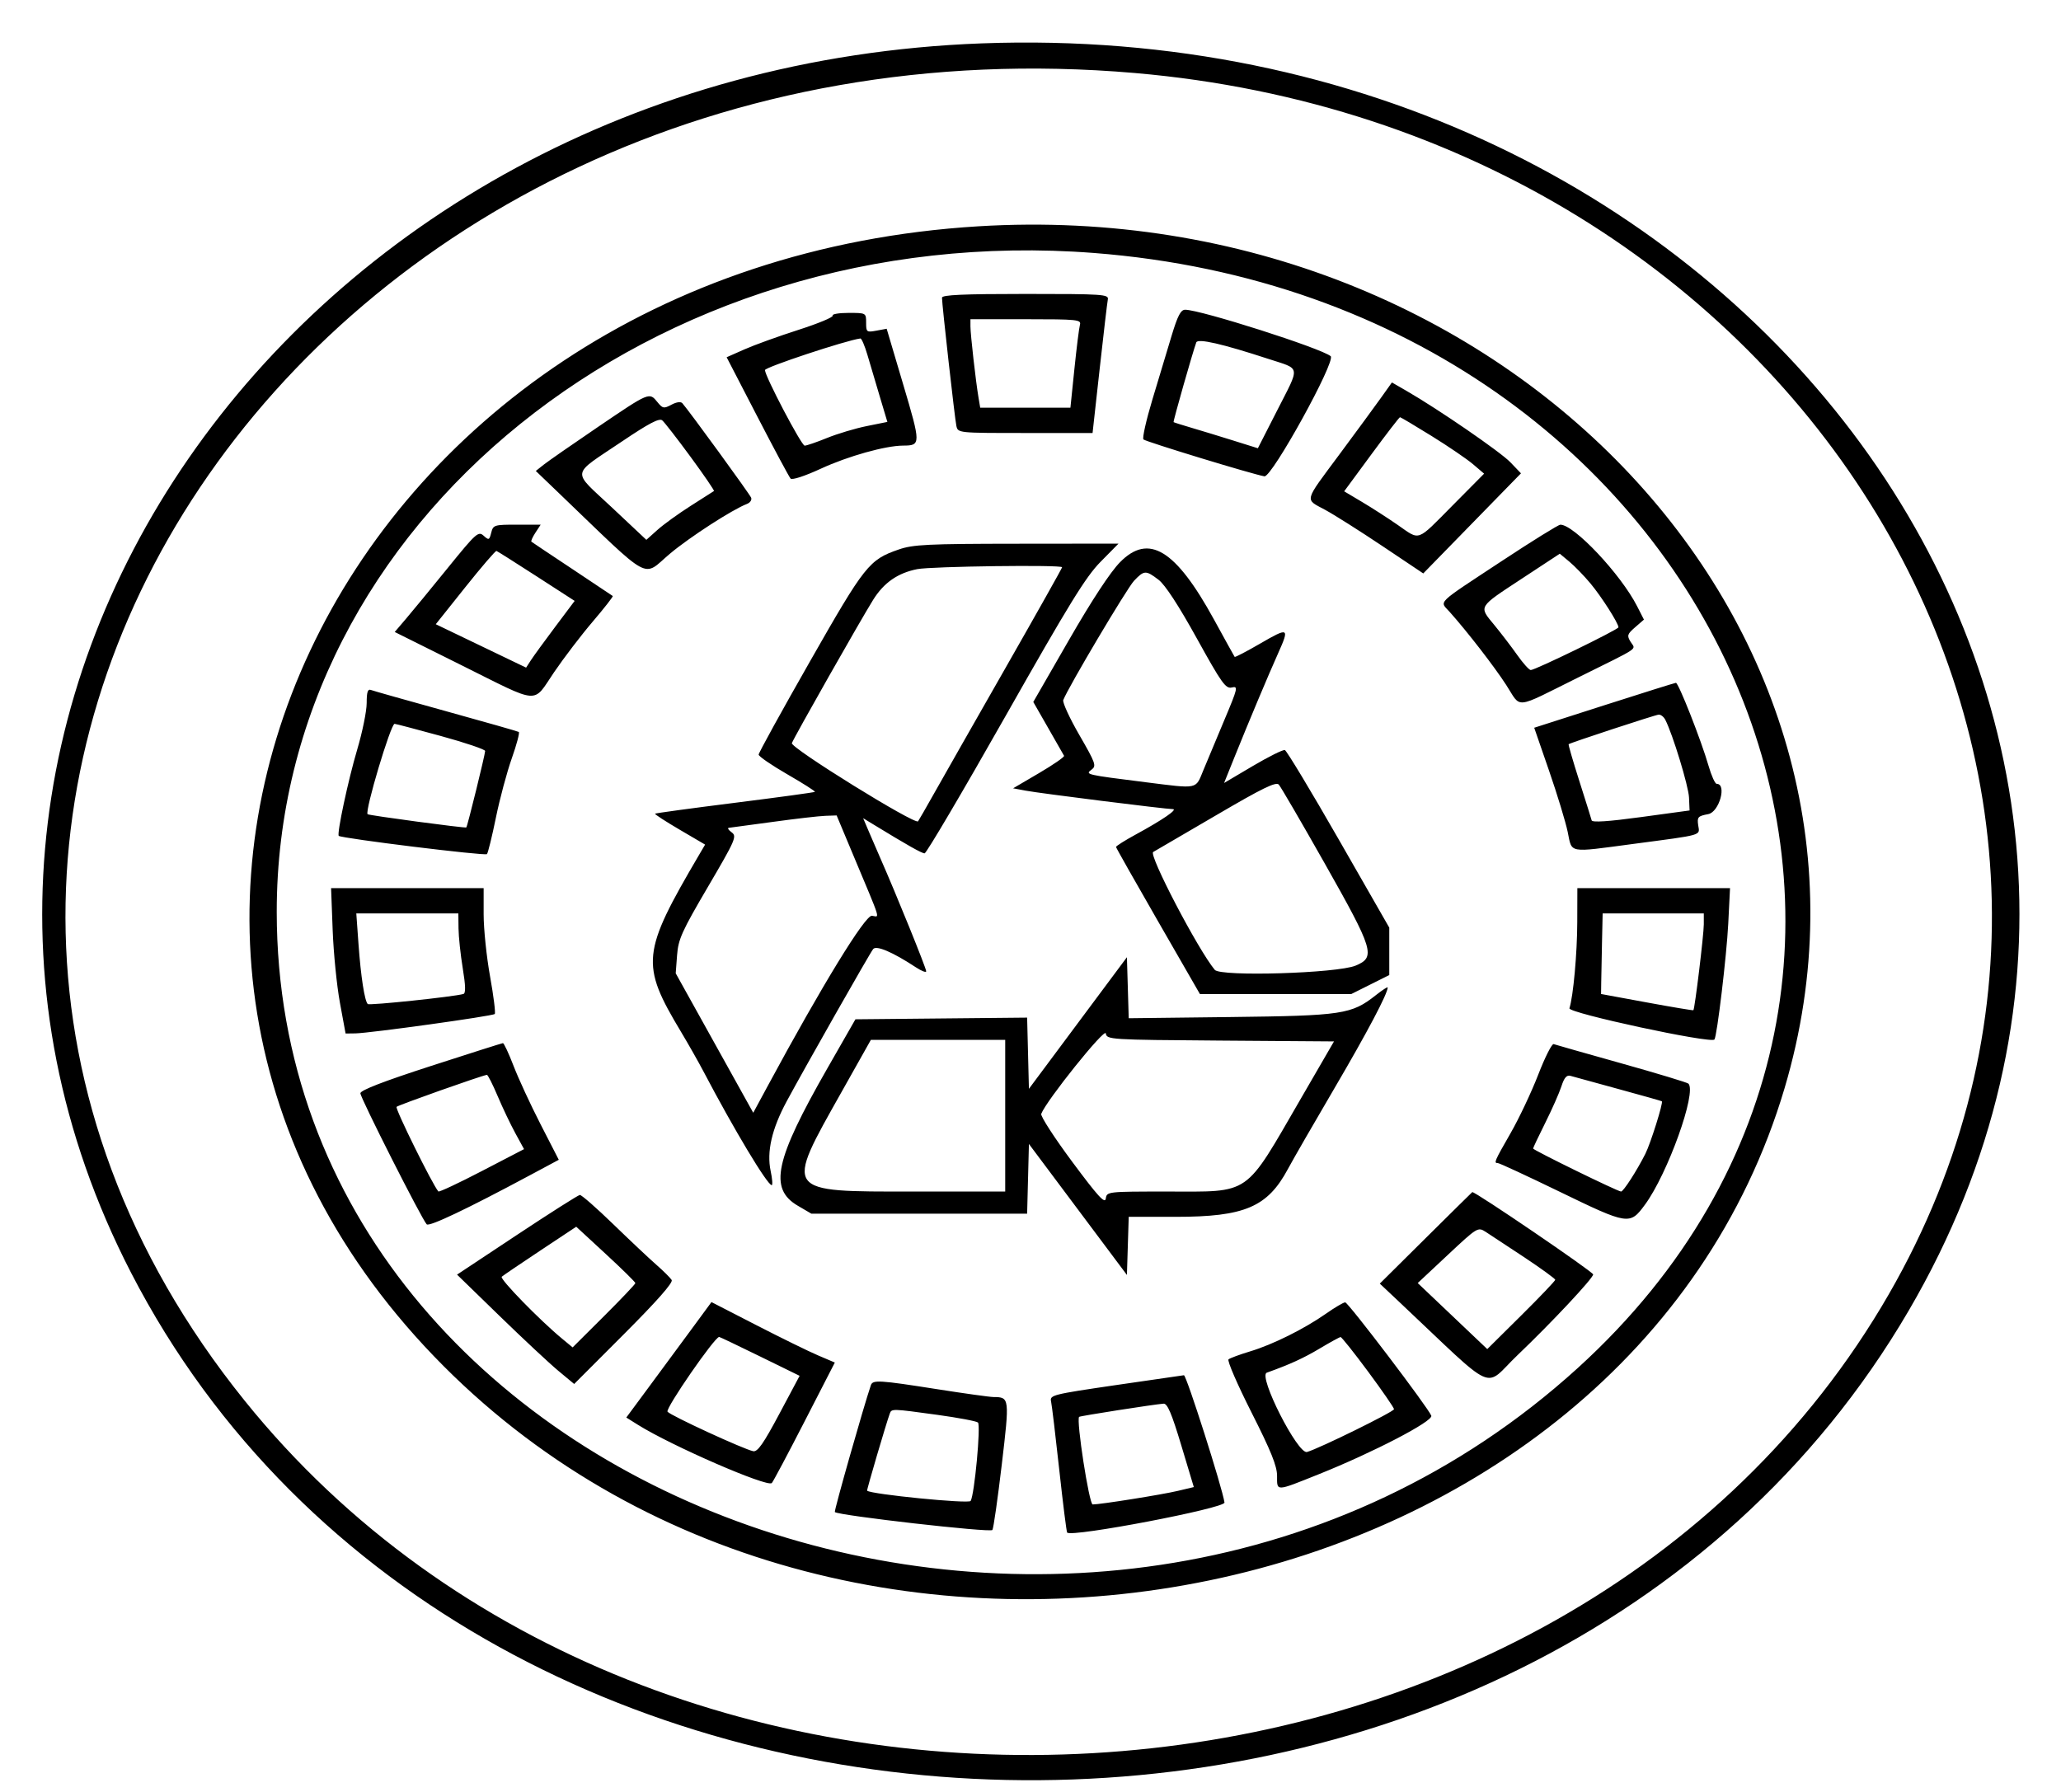 <svg id="svg" xmlns="http://www.w3.org/2000/svg" xmlns:xlink="http://www.w3.org/1999/xlink" width="400" height="347.853" viewBox="0, 0, 400,347.853"><g id="svgg"><path id="path0" d="M190.491 8.420 C 56.125 13.442,-30.475 138.647,25.439 247.050 C 91.388 374.909,297.468 379.289,370.454 254.383 C 437.824 139.088,338.179 2.900,190.491 8.420 M220.245 14.172 C 349.947 25.368,426.347 151.660,365.137 253.681 C 300.634 361.191,127.358 371.106,47.466 271.858 C -45.275 156.649,59.557 0.300,220.245 14.172 M189.877 43.927 C 64.919 51.534,3.537 182.412,86.110 265.181 C 165.901 345.161,315.826 314.083,346.348 211.235 C 372.508 123.086,292.627 37.672,189.877 43.927 M212.301 49.104 C 334.211 58.531,390.709 188.772,306.197 265.558 C 214.103 349.234,53.736 292.983,53.709 176.994 C 53.691 101.558,126.923 42.503,212.301 49.104 M182.822 57.783 C 182.822 59.104,185.307 81.260,185.613 82.669 C 185.913 84.048,185.927 84.049,198.979 84.049 L 212.046 84.049 213.421 71.626 C 214.177 64.793,214.891 58.719,215.009 58.129 C 215.208 57.128,214.123 57.055,199.022 57.055 C 186.940 57.055,182.822 57.240,182.822 57.783 M227.382 65.184 C 226.542 67.968,224.865 73.540,223.654 77.566 C 222.442 81.593,221.663 85.072,221.922 85.297 C 222.460 85.766,243.072 92.054,245.399 92.458 C 246.838 92.709,259.333 70.047,258.257 69.139 C 256.428 67.597,233.015 60.123,230.014 60.123 C 229.162 60.123,228.559 61.283,227.382 65.184 M161.604 61.265 C 161.784 61.556,158.797 62.798,154.968 64.026 C 151.138 65.254,146.435 66.952,144.516 67.801 L 141.027 69.344 146.976 80.838 C 150.248 87.159,153.154 92.583,153.434 92.891 C 153.731 93.219,156.175 92.421,159.333 90.965 C 164.592 88.540,171.820 86.513,175.274 86.494 C 178.740 86.475,178.741 86.246,175.305 74.664 L 172.086 63.814 170.092 64.184 C 168.191 64.537,168.098 64.465,168.098 62.645 C 168.098 60.738,168.095 60.736,164.688 60.736 C 162.812 60.736,161.424 60.974,161.604 61.265 M209.596 63.037 C 209.429 63.627,208.945 67.492,208.520 71.626 L 207.747 79.141 198.993 79.141 L 190.240 79.141 189.905 77.147 C 189.372 73.975,188.344 64.890,188.344 63.360 L 188.344 61.963 199.121 61.963 C 209.092 61.963,209.876 62.044,209.596 63.037 M168.343 68.865 C 168.862 70.637,169.948 74.293,170.755 76.991 L 172.222 81.896 168.203 82.708 C 165.993 83.155,162.533 84.191,160.514 85.012 C 158.495 85.832,156.541 86.503,156.170 86.503 C 155.542 86.503,148.466 73.031,148.466 71.836 C 148.466 71.276,164.162 66.074,166.981 65.700 C 167.210 65.669,167.823 67.094,168.343 68.865 M246.166 69.664 C 252.547 71.750,252.391 70.805,247.832 79.747 L 244.129 87.009 239.396 85.525 C 236.793 84.708,233.144 83.595,231.288 83.050 C 229.433 82.504,227.849 82.004,227.770 81.938 C 227.644 81.833,231.481 68.349,232.175 66.462 C 232.473 65.650,237.182 66.727,246.166 69.664 M268.070 77.149 C 266.930 78.751,263.295 83.705,259.992 88.158 C 252.953 97.650,253.174 96.788,257.217 98.982 C 258.984 99.941,263.984 103.106,268.328 106.016 L 276.227 111.307 285.709 101.592 L 295.191 91.878 293.147 89.741 C 291.226 87.730,279.162 79.436,272.955 75.858 L 270.144 74.237 268.070 77.149 M116.113 82.834 C 111.131 86.216,106.365 89.529,105.521 90.199 L 103.988 91.416 108.302 95.555 C 126.904 113.398,124.526 112.094,130.034 107.469 C 133.874 104.245,142.149 98.897,144.979 97.811 C 145.586 97.578,145.949 97.039,145.785 96.613 C 145.527 95.940,133.783 79.807,132.428 78.264 C 132.124 77.919,131.291 78.034,130.315 78.556 C 128.838 79.346,128.610 79.304,127.597 78.053 C 126.015 76.100,126.070 76.077,116.113 82.834 M134.042 88.699 C 136.650 92.254,138.685 95.230,138.564 95.312 C 138.443 95.395,136.412 96.690,134.052 98.191 C 131.691 99.692,128.789 101.790,127.602 102.854 L 125.445 104.787 118.704 98.451 C 110.870 91.088,110.645 92.478,120.776 85.649 C 125.931 82.174,127.951 81.116,128.524 81.592 C 128.950 81.946,131.433 85.144,134.042 88.699 M277.850 84.632 C 281.091 86.640,284.709 89.106,285.890 90.112 L 288.037 91.941 281.913 98.118 C 274.821 105.271,275.697 104.961,271.263 101.888 C 269.354 100.564,266.236 98.556,264.334 97.425 L 260.877 95.369 266.174 88.175 C 269.087 84.219,271.580 80.982,271.714 80.982 C 271.848 80.982,274.610 82.624,277.850 84.632 M95.337 103.403 C 94.973 104.854,94.868 104.895,93.859 103.982 C 92.842 103.062,92.402 103.458,86.903 110.242 C 83.675 114.226,80.038 118.652,78.820 120.079 L 76.608 122.673 89.572 129.128 C 105.072 136.845,103.308 136.710,107.527 130.498 C 109.427 127.701,112.816 123.263,115.057 120.636 C 117.298 118.009,119.038 115.782,118.922 115.687 C 118.806 115.592,115.261 113.226,111.043 110.429 C 106.825 107.633,103.268 105.256,103.138 105.146 C 103.008 105.036,103.359 104.247,103.919 103.393 L 104.936 101.840 100.333 101.840 C 95.911 101.840,95.713 101.902,95.337 103.403 M291.411 108.937 C 278.455 117.485,279.388 116.576,281.334 118.755 C 284.775 122.609,289.991 129.350,292.331 132.965 C 295.333 137.602,293.648 137.776,306.234 131.534 C 318.694 125.355,317.455 126.201,316.454 124.561 C 315.729 123.374,315.822 123.081,317.350 121.753 L 319.057 120.271 317.727 117.665 C 314.560 111.457,305.487 101.823,302.831 101.847 C 302.455 101.850,297.316 105.041,291.411 108.937 M174.437 106.657 C 168.669 108.651,167.877 109.649,157.209 128.367 C 151.725 137.988,147.239 146.136,147.239 146.473 C 147.239 146.811,149.741 148.531,152.798 150.295 C 155.856 152.060,158.268 153.593,158.158 153.703 C 158.048 153.813,151.064 154.769,142.638 155.828 C 134.212 156.887,127.232 157.839,127.128 157.943 C 127.024 158.048,129.168 159.440,131.894 161.038 L 136.849 163.943 135.719 165.867 C 124.497 184.975,124.276 187.128,132.183 200.307 C 133.600 202.669,135.557 206.120,136.532 207.975 C 142.437 219.221,148.910 230.010,149.772 230.046 C 149.984 230.054,149.894 228.826,149.572 227.315 C 148.775 223.575,149.788 219.147,152.664 213.804 C 156.198 207.239,168.787 185.067,169.461 184.222 C 170.078 183.447,173.254 184.803,177.761 187.767 C 178.857 188.488,179.755 188.832,179.755 188.532 C 179.755 187.916,173.943 173.577,170.851 166.564 C 170.404 165.552,169.472 163.395,168.779 161.770 L 167.519 158.817 169.496 160.024 C 176.117 164.067,178.906 165.641,179.448 165.641 C 179.785 165.641,186.825 153.701,195.092 139.109 C 207.530 117.154,210.723 111.968,213.601 109.049 L 217.080 105.521 197.344 105.542 C 180.023 105.559,177.219 105.696,174.437 106.657 M217.365 109.140 C 215.482 111.059,211.910 116.500,207.479 124.200 L 200.540 136.255 203.420 141.287 C 205.004 144.055,206.395 146.492,206.513 146.703 C 206.630 146.914,204.454 148.420,201.676 150.051 L 196.626 153.015 199.080 153.475 C 201.868 153.998,226.229 157.055,227.605 157.055 C 228.688 157.055,225.639 159.147,220.399 162.000 C 218.290 163.148,216.580 164.230,216.599 164.405 C 216.618 164.581,220.288 171.074,224.755 178.834 L 232.877 192.945 247.573 192.945 L 262.270 192.945 265.951 191.104 L 269.632 189.264 269.632 184.663 L 269.632 180.061 259.816 162.932 C 254.417 153.511,249.715 145.709,249.366 145.594 C 249.018 145.479,246.221 146.869,243.152 148.683 L 237.572 151.981 239.575 147.003 C 242.338 140.135,246.142 131.080,248.092 126.731 C 250.297 121.812,250.107 121.713,244.580 124.920 C 241.937 126.454,239.706 127.617,239.623 127.505 C 239.540 127.392,237.733 124.126,235.608 120.245 C 228.161 106.652,222.931 103.467,217.365 109.140 M104.114 111.846 L 111.529 116.638 107.758 121.665 C 105.685 124.430,103.564 127.344,103.047 128.141 L 102.106 129.591 93.341 125.378 L 84.576 121.166 90.294 113.996 C 93.439 110.053,96.167 106.879,96.355 106.941 C 96.544 107.004,100.035 109.211,104.114 111.846 M308.676 113.248 C 310.823 115.820,314.110 120.972,314.110 121.765 C 314.110 122.193,297.966 130.061,297.089 130.061 C 296.780 130.061,295.602 128.750,294.471 127.147 C 293.339 125.544,291.336 122.924,290.019 121.324 C 286.970 117.621,286.760 117.975,295.389 112.302 L 302.724 107.480 304.583 109.025 C 305.605 109.875,307.447 111.775,308.676 113.248 M206.135 110.108 C 206.135 110.269,201.207 119.035,195.185 129.587 C 189.162 140.139,182.914 151.120,181.301 153.988 C 179.688 156.856,178.282 159.301,178.176 159.423 C 177.560 160.132,153.347 145.127,153.686 144.245 C 154.151 143.032,167.024 120.337,169.463 116.428 C 171.542 113.097,174.248 111.215,178.027 110.472 C 180.795 109.927,206.135 109.599,206.135 110.108 M224.853 112.540 C 226.124 113.509,228.742 117.519,232.273 123.902 C 237.118 132.659,237.881 133.730,239.073 133.445 C 240.333 133.144,240.244 133.535,237.639 139.722 C 236.111 143.350,234.264 147.768,233.535 149.539 C 231.998 153.269,232.663 153.133,222.367 151.839 C 210.746 150.379,210.561 150.336,211.833 149.406 C 212.834 148.674,212.662 148.179,209.477 142.664 C 207.587 139.391,206.184 136.340,206.359 135.885 C 207.297 133.438,218.734 114.166,220.098 112.730 C 222.058 110.668,222.382 110.655,224.853 112.540 M311.304 136.916 L 297.761 141.261 300.648 149.618 C 302.236 154.215,303.864 159.563,304.265 161.503 C 305.131 165.688,304.175 165.513,316.942 163.818 C 330.777 161.982,329.889 162.236,329.589 160.194 C 329.355 158.599,329.531 158.403,331.537 158.027 C 333.670 157.627,335.194 152.147,333.172 152.147 C 332.859 152.147,332.145 150.560,331.587 148.620 C 330.178 143.729,325.763 132.509,325.260 132.543 C 325.033 132.558,318.752 134.526,311.304 136.916 M71.166 136.457 C 71.166 138.022,70.343 142.071,69.338 145.454 C 67.581 151.369,65.334 161.885,65.750 162.248 C 66.318 162.744,94.182 166.176,94.508 165.790 C 94.718 165.541,95.499 162.358,96.243 158.716 C 96.987 155.074,98.376 149.891,99.329 147.198 C 100.282 144.505,100.892 142.200,100.684 142.075 C 100.477 141.951,94.125 140.139,86.570 138.050 C 79.015 135.961,72.458 134.107,71.999 133.931 C 71.371 133.690,71.166 134.310,71.166 136.457 M323.207 139.724 C 324.648 142.534,327.708 152.571,327.805 154.805 L 327.914 157.316 318.494 158.602 C 312.161 159.466,309.020 159.674,308.910 159.238 C 308.820 158.881,307.742 155.440,306.514 151.592 C 305.286 147.743,304.353 144.533,304.441 144.457 C 304.769 144.178,321.194 138.780,321.911 138.716 C 322.321 138.680,322.904 139.133,323.207 139.724 M85.583 142.868 C 90.307 144.163,94.165 145.470,94.157 145.771 C 94.137 146.516,90.724 160.383,90.505 160.612 C 90.332 160.792,71.592 158.282,71.344 158.045 C 70.758 157.487,75.838 140.482,76.584 140.502 C 76.809 140.508,80.859 141.573,85.583 142.868 M257.037 167.480 C 266.628 184.441,267.039 185.791,263.105 187.431 C 259.510 188.929,236.890 189.612,235.764 188.256 C 232.497 184.318,222.874 165.902,223.811 165.378 C 224.381 165.060,229.943 161.814,236.172 158.164 C 245.050 152.964,247.648 151.696,248.192 152.299 C 248.573 152.721,252.554 159.553,257.037 167.480 M165.521 165.798 C 171.215 179.401,170.757 177.923,169.223 177.755 C 167.907 177.610,159.531 191.286,149.101 210.606 L 146.191 215.996 138.667 202.460 L 131.143 188.923 131.407 185.412 C 131.640 182.309,132.336 180.769,137.397 172.143 C 142.767 162.989,143.052 162.332,141.996 161.560 C 141.377 161.107,141.130 160.713,141.447 160.685 C 141.765 160.656,145.613 160.137,150.000 159.532 C 154.387 158.926,158.965 158.398,160.175 158.357 L 162.375 158.282 165.521 165.798 M64.564 180.521 C 64.732 184.992,65.365 191.342,65.970 194.632 L 67.071 200.613 68.965 200.588 C 71.742 200.551,95.612 197.230,96.018 196.825 C 96.208 196.635,95.801 193.358,95.114 189.544 C 94.427 185.729,93.865 180.309,93.865 177.500 L 93.865 172.393 79.061 172.393 L 64.257 172.393 64.564 180.521 M306.116 178.988 C 306.099 185.066,305.346 193.360,304.597 195.717 C 304.307 196.632,332.060 202.609,332.737 201.778 C 333.238 201.161,335.108 185.487,335.419 179.294 L 335.765 172.393 320.950 172.393 L 306.135 172.393 306.116 178.988 M88.990 180.215 C 89.007 181.817,89.377 185.294,89.810 187.941 C 90.370 191.357,90.405 192.808,89.931 192.942 C 88.013 193.486,71.683 195.200,71.373 194.890 C 70.760 194.277,70.031 189.558,69.580 183.282 L 69.150 177.301 79.053 177.301 L 88.957 177.301 88.990 180.215 M330.675 179.416 C 330.675 181.417,328.930 195.814,328.654 196.090 C 328.583 196.162,324.522 195.483,319.630 194.582 L 310.736 192.944 310.767 190.644 C 310.784 189.379,310.853 185.859,310.920 182.822 L 311.043 177.301 320.859 177.301 L 330.675 177.301 330.675 179.416 M209.202 198.577 L 199.693 211.350 199.520 204.438 L 199.346 197.526 182.684 197.690 L 166.022 197.853 160.581 207.362 C 150.378 225.196,149.186 230.728,154.834 234.038 L 157.470 235.583 178.408 235.583 L 199.346 235.583 199.520 228.816 L 199.693 222.049 209.202 234.763 L 218.712 247.477 218.888 241.836 L 219.064 236.196 228.173 236.196 C 241.557 236.196,245.994 234.305,249.962 226.907 C 250.932 225.099,255.029 217.989,259.065 211.108 C 265.356 200.381,269.325 192.863,269.325 191.671 C 269.325 191.496,268.290 192.170,267.025 193.169 C 262.301 196.897,260.576 197.156,238.827 197.414 L 219.064 197.648 218.888 191.727 L 218.712 185.805 209.202 198.577 M236.854 201.986 L 258.901 202.147 252.503 213.190 C 241.380 232.386,242.960 231.288,226.447 231.288 C 214.884 231.288,214.808 231.297,214.613 232.653 C 214.458 233.733,213.094 232.238,208.097 225.510 C 204.621 220.830,201.914 216.645,202.081 216.209 C 203.073 213.624,214.435 199.456,214.612 200.583 C 214.803 201.800,215.252 201.829,236.854 201.986 M195.092 216.564 L 195.092 231.288 177.329 231.288 C 151.948 231.288,152.233 231.688,163.413 211.813 L 169.018 201.847 182.055 201.844 L 195.092 201.840 195.092 216.564 M83.594 206.928 C 74.381 209.913,69.946 211.630,69.943 212.213 C 69.939 213.097,81.876 236.687,82.814 237.648 C 83.310 238.156,90.566 234.707,102.845 228.126 L 108.450 225.123 104.916 218.236 C 102.973 214.449,100.614 209.348,99.674 206.902 C 98.734 204.456,97.802 202.466,97.602 202.480 C 97.403 202.495,91.099 204.496,83.594 206.928 M298.543 208.593 C 297.235 211.972,294.820 217.083,293.175 219.952 C 290.002 225.485,289.883 225.767,290.715 225.767 C 291.007 225.767,296.367 228.252,302.627 231.288 C 316.045 237.798,316.317 237.840,319.263 233.827 C 323.664 227.831,329.344 212.007,327.692 210.341 C 327.477 210.124,321.641 208.358,314.724 206.418 C 307.807 204.478,301.871 202.791,301.534 202.670 C 301.196 202.549,299.850 205.215,298.543 208.593 M96.573 212.730 C 97.537 215.008,99.087 218.263,100.016 219.963 L 101.705 223.055 93.524 227.307 C 89.024 229.646,85.225 231.429,85.082 231.270 C 83.988 230.057,76.638 215.180,76.967 214.845 C 77.308 214.497,93.385 208.803,94.495 208.637 C 94.673 208.611,95.608 210.452,96.573 212.730 M314.110 211.388 C 318.666 212.631,322.457 213.701,322.535 213.766 C 322.838 214.017,320.345 221.957,319.333 223.961 C 317.673 227.250,315.074 231.286,314.617 231.287 C 313.994 231.289,297.546 223.243,297.546 222.937 C 297.546 222.791,298.612 220.539,299.915 217.931 C 301.218 215.324,302.623 212.144,303.038 210.866 C 303.590 209.164,304.064 208.620,304.810 208.835 C 305.370 208.997,309.555 210.146,314.110 211.388 M276.687 240.334 L 267.791 249.159 271.497 252.647 C 290.966 270.974,287.731 269.519,294.550 263.016 C 301.089 256.780,309.202 248.120,309.202 247.376 C 309.202 246.871,286.102 231.141,285.739 231.399 C 285.653 231.460,281.580 235.481,276.687 240.334 M100.333 239.704 L 88.703 247.414 96.975 255.455 C 101.525 259.878,106.640 264.654,108.341 266.069 L 111.435 268.641 121.133 258.928 C 127.509 252.543,130.671 248.956,130.362 248.457 C 130.104 248.039,128.758 246.703,127.370 245.487 C 125.982 244.271,122.208 240.717,118.982 237.589 C 115.756 234.461,112.858 231.923,112.540 231.948 C 112.223 231.974,106.730 235.464,100.333 239.704 M123.313 249.061 C 123.313 249.253,120.574 252.139,117.225 255.474 L 111.138 261.539 109.097 259.852 C 104.740 256.252,96.925 248.230,97.377 247.823 C 97.639 247.586,100.999 245.306,104.844 242.755 L 111.836 238.116 117.574 243.414 C 120.731 246.328,123.313 248.869,123.313 249.061 M295.859 244.065 C 299.149 246.251,301.840 248.210,301.840 248.417 C 301.840 248.624,298.873 251.736,295.245 255.331 L 288.650 261.868 281.902 255.459 L 275.153 249.049 280.982 243.593 C 286.745 238.197,286.827 238.148,288.344 239.114 C 289.187 239.651,292.569 241.879,295.859 244.065 M134.129 258.120 C 131.955 261.077,128.236 266.120,125.864 269.325 L 121.553 275.153 123.813 276.568 C 130.341 280.653,148.931 288.740,149.795 287.870 C 150.040 287.625,152.891 282.261,156.132 275.951 L 162.025 264.478 158.773 263.094 C 156.985 262.333,151.598 259.693,146.802 257.227 L 138.082 252.743 134.129 258.120 M257.362 254.983 C 253.145 257.944,247.038 260.983,242.638 262.309 C 240.613 262.920,238.720 263.618,238.431 263.862 C 238.141 264.105,240.143 268.730,242.878 274.139 C 246.671 281.637,247.853 284.566,247.853 286.466 C 247.853 289.531,247.492 289.544,255.921 286.171 C 266.491 281.941,278.163 275.874,277.789 274.805 C 277.293 273.387,261.635 252.765,261.076 252.795 C 260.720 252.813,259.049 253.798,257.362 254.983 M147.489 263.283 L 155.190 267.056 151.235 274.479 C 148.173 280.225,147.033 281.854,146.186 281.688 C 144.366 281.332,130.156 274.782,129.554 274.022 C 129.087 273.432,138.702 259.509,139.575 259.509 C 139.692 259.509,143.253 261.207,147.489 263.283 M265.546 266.273 C 268.299 269.993,270.552 273.260,270.552 273.533 C 270.552 274.021,256.085 281.141,253.668 281.842 C 251.886 282.360,244.123 267.070,245.853 266.450 C 250.346 264.840,252.992 263.631,256.159 261.739 C 258.171 260.538,259.979 259.545,260.178 259.532 C 260.377 259.520,262.793 262.553,265.546 266.273 M216.423 268.878 C 204.268 270.660,203.718 270.799,203.991 272.027 C 204.148 272.734,204.863 278.696,205.580 285.276 C 206.298 291.856,206.988 297.351,207.115 297.487 C 208.009 298.446,237.811 292.752,237.650 291.653 C 237.225 288.758,230.254 266.888,229.774 266.943 C 229.426 266.982,223.418 267.853,216.423 268.878 M169.024 268.865 C 167.633 272.925,161.837 293.326,162.025 293.501 C 162.755 294.182,192.263 297.539,192.609 296.980 C 192.822 296.634,193.639 290.928,194.423 284.299 C 195.953 271.366,195.933 271.197,192.842 271.175 C 192.111 271.170,187.142 270.478,181.799 269.638 C 170.666 267.887,169.385 267.810,169.024 268.865 M229.253 280.521 L 231.697 288.650 228.578 289.393 C 225.508 290.124,213.586 292.025,212.068 292.025 C 211.384 292.025,208.843 275.615,209.435 275.023 C 209.617 274.841,224.048 272.586,225.828 272.461 C 226.571 272.409,227.404 274.371,229.253 280.521 M181.902 274.629 C 185.951 275.185,189.506 275.855,189.802 276.119 C 190.386 276.638,189.127 290.143,188.383 291.347 C 188.016 291.941,168.989 290.052,168.289 289.352 C 168.182 289.245,171.960 276.394,172.689 274.387 C 173.041 273.417,173.082 273.418,181.902 274.629 " stroke="none" fill="#000000" fill-rule="evenodd"></path></g></svg>